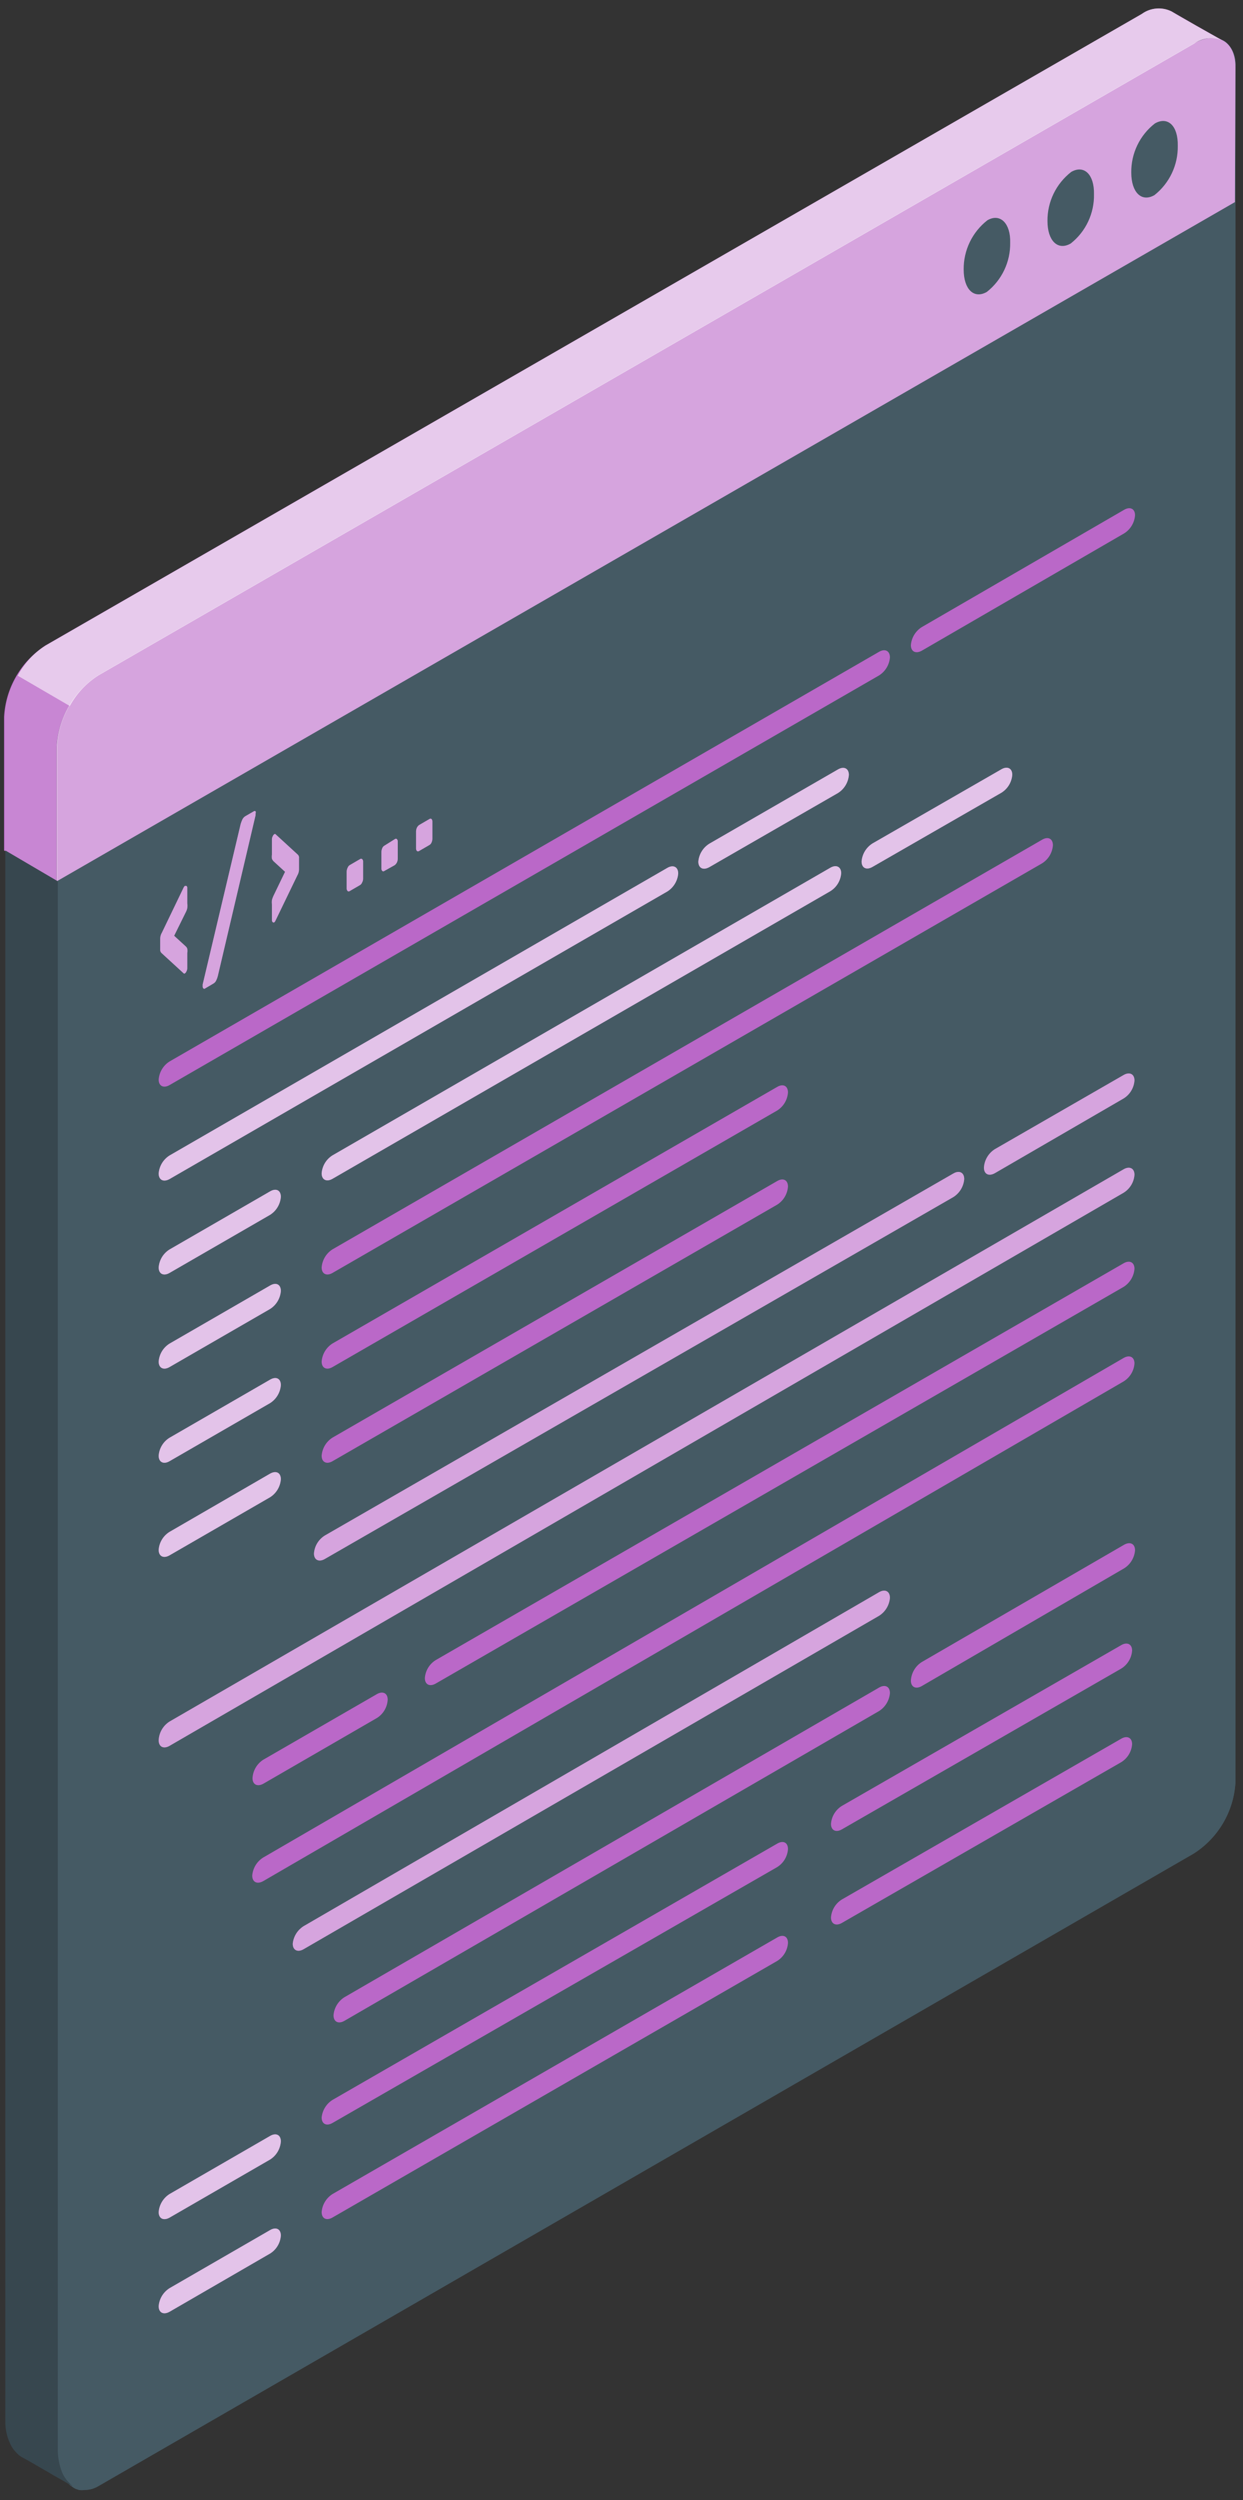 <svg width="89" height="179" viewBox="0 0 89 179" fill="none" xmlns="http://www.w3.org/2000/svg">
<rect x="0" y="0" width="89" height="179" fill="#333333" stroke="none"/>
<path d="M88.46 4.8V127.62C88.4 128.647 88.097 129.645 87.575 130.532C87.053 131.418 86.329 132.169 85.46 132.72L7.05 178C6.748 178.182 6.403 178.279 6.05 178.28C5.924 178.295 5.796 178.295 5.67 178.28L5.42 178.2L5.26 178.11L5.09 177.99C5.03 177.951 4.976 177.904 4.93 177.85C4.696 177.629 4.509 177.364 4.38 177.07C4.175 176.6 4.069 176.093 4.07 175.58V53.46C4.132 52.433 4.436 51.436 4.957 50.549C5.479 49.663 6.203 48.913 7.07 48.36L85.53 3.12C85.816 2.915 86.149 2.784 86.498 2.741C86.848 2.697 87.202 2.741 87.53 2.87C87.62 2.907 87.704 2.958 87.78 3.02C88.027 3.241 88.218 3.518 88.336 3.828C88.454 4.137 88.497 4.471 88.46 4.8Z" fill="#455A64"/>
<path d="M86.82 3.72C86.913 3.72 87.006 3.74 87.09 3.78C87.213 3.913 87.306 4.072 87.361 4.244C87.416 4.417 87.433 4.6 87.41 4.78V127.62C87.356 128.468 87.107 129.292 86.682 130.027C86.257 130.763 85.668 131.39 84.96 131.86L6.5 177.14C6.358 177.235 6.191 177.287 6.02 177.29C5.96 177.299 5.9 177.299 5.84 177.29H5.77L5.67 177.23V177.18C5.541 177.055 5.439 176.906 5.37 176.74C5.217 176.397 5.139 176.025 5.14 175.65V53.46C5.202 52.614 5.455 51.793 5.879 51.059C6.303 50.325 6.888 49.696 7.59 49.22L86 4C86.242 3.841 86.521 3.748 86.81 3.73M86.81 2.73C86.346 2.748 85.895 2.886 85.5 3.13L7.05 48.36C6.183 48.913 5.459 49.663 4.937 50.55C4.416 51.436 4.112 52.433 4.05 53.46V175.54C4.049 176.053 4.155 176.56 4.36 177.03C4.489 177.324 4.676 177.589 4.91 177.81C4.956 177.864 5.01 177.911 5.07 177.95L5.24 178.07L5.4 178.16L5.65 178.24C5.776 178.255 5.904 178.255 6.03 178.24C6.362 178.231 6.687 178.134 6.97 177.96L85.43 132.67C86.299 132.119 87.023 131.369 87.545 130.482C88.067 129.595 88.37 128.597 88.43 127.57V4.8C88.463 4.468 88.416 4.133 88.292 3.823C88.169 3.514 87.972 3.238 87.72 3.02C87.644 2.958 87.56 2.908 87.47 2.87C87.258 2.769 87.025 2.717 86.79 2.72L86.81 2.73Z" fill="#455A64"/>
<g opacity="0.8">
<path d="M88.46 4.8V127.62C88.4 128.647 88.097 129.645 87.575 130.532C87.053 131.418 86.329 132.169 85.46 132.72L7.05 178C6.748 178.182 6.403 178.279 6.05 178.28C5.924 178.295 5.796 178.295 5.67 178.28L5.42 178.2L5.26 178.11L5.09 177.99C5.03 177.951 4.976 177.904 4.93 177.85C4.696 177.629 4.509 177.364 4.38 177.07C4.175 176.6 4.069 176.093 4.07 175.58V53.46C4.132 52.433 4.436 51.436 4.957 50.549C5.479 49.663 6.203 48.913 7.07 48.36L85.53 3.12C85.816 2.915 86.149 2.784 86.498 2.741C86.848 2.697 87.202 2.741 87.53 2.87C87.62 2.907 87.704 2.958 87.78 3.02C88.027 3.241 88.218 3.518 88.336 3.828C88.454 4.137 88.497 4.471 88.46 4.8Z" fill="#455A64"/>
</g>
<path d="M87.5 2.87C87.172 2.741 86.818 2.697 86.468 2.741C86.119 2.784 85.786 2.915 85.5 3.12L7.05 48.36C6.183 48.913 5.459 49.663 4.937 50.549C4.416 51.436 4.112 52.433 4.05 53.46V63.1L0.29 60.89V51.33C0.346 50.309 0.641 49.315 1.152 48.429C1.662 47.543 2.374 46.79 3.23 46.23L81.75 1C82.057 0.778 82.418 0.644 82.795 0.612C83.172 0.581 83.551 0.652 83.89 0.82C84.42 1.13 86.87 2.54 87.5 2.87Z" fill="#BA68C8"/>
<path d="M88.46 4.8C88.46 2.94 87.13 2.19 85.46 3.12L7 48.36C6.144 48.92 5.432 49.673 4.922 50.559C4.411 51.445 4.116 52.439 4.06 53.46V63.1L88.42 14.47L88.46 4.8Z" fill="#BA68C8"/>
<g opacity="0.4">
<path d="M88.46 4.8C88.46 2.94 87.13 2.19 85.46 3.12L7 48.36C6.144 48.92 5.432 49.673 4.922 50.559C4.411 51.445 4.116 52.439 4.06 53.46V63.1L88.42 14.47L88.46 4.8Z" fill="white"/>
</g>
<path opacity="0.65" d="M85.51 3.12L7.05 48.36C6.192 48.905 5.487 49.658 5 50.55L1.26 48.38C1.732 47.501 2.42 46.758 3.26 46.22L81.75 1C82.056 0.776 82.417 0.641 82.795 0.609C83.172 0.577 83.551 0.65 83.89 0.82C84.42 1.15 86.89 2.54 87.48 2.87C87.156 2.747 86.807 2.705 86.464 2.749C86.12 2.792 85.793 2.92 85.51 3.12Z" fill="white"/>
<g opacity="0.2">
<path d="M0.33 60.91V51.32C0.37 50.279 0.68 49.265 1.23 48.38L5 50.54C4.454 51.422 4.15 52.433 4.12 53.47V63.1L0.33 60.91Z" fill="white"/>
</g>
<path d="M70.7 15.77C70.164 16.188 69.731 16.724 69.436 17.336C69.142 17.948 68.992 18.62 69 19.3C69 20.72 69.74 21.43 70.66 20.9C71.191 20.481 71.617 19.946 71.907 19.335C72.197 18.725 72.341 18.056 72.33 17.38C72.37 16 71.62 15.24 70.7 15.77Z" fill="#455A64"/>
<path d="M76.7 12.31C76.164 12.726 75.732 13.26 75.437 13.87C75.142 14.481 74.992 15.152 75 15.83C75 17.25 75.75 17.97 76.67 17.43C77.2 17.011 77.626 16.476 77.913 15.865C78.201 15.254 78.344 14.585 78.33 13.91C78.36 12.49 77.62 11.78 76.7 12.31Z" fill="#455A64"/>
<path d="M82.69 8.84C82.155 9.256 81.724 9.79 81.431 10.401C81.138 11.012 80.99 11.682 81 12.36C81 13.78 81.74 14.5 82.66 13.97C83.191 13.55 83.618 13.013 83.908 12.4C84.198 11.788 84.342 11.117 84.33 10.44C84.36 9 83.61 8.31 82.69 8.84Z" fill="#455A64"/>
<path d="M5.18 178L4.81 177.79C4.54 177.62 4.23 177.45 3.9 177.27L3.41 176.98L2.63 176.53L1.99 176.16L1.62 175.96C1.427 175.859 1.257 175.719 1.12 175.55C0.952 175.376 0.816 175.173 0.72 174.95C0.494 174.465 0.378 173.935 0.38 173.4V60.89L4.14 63.1V175.54C4.158 176.051 4.263 176.554 4.45 177.03C4.579 177.324 4.766 177.589 5 177.81C5.039 177.871 5.094 177.92 5.16 177.95L5.18 178Z" fill="#37474F"/>
<path d="M11.47 67.19C11.474 67.045 11.515 66.904 11.59 66.78L13.16 63.52L13.23 63.43C13.23 63.43 13.32 63.43 13.35 63.43C13.373 63.45 13.39 63.474 13.4 63.502C13.411 63.53 13.414 63.56 13.41 63.59V64.68C13.428 64.793 13.428 64.907 13.41 65.02C13.388 65.125 13.351 65.226 13.3 65.32L12.47 67L13.3 67.76C13.352 67.805 13.39 67.864 13.41 67.93C13.431 68.029 13.431 68.131 13.41 68.23V69.33C13.408 69.407 13.387 69.482 13.35 69.55C13.327 69.611 13.285 69.664 13.23 69.7C13.22 69.707 13.208 69.711 13.195 69.711C13.182 69.711 13.17 69.707 13.16 69.7L11.59 68.26C11.548 68.228 11.514 68.185 11.493 68.136C11.472 68.087 11.464 68.033 11.47 67.98V67.19Z" fill="#BA68C8"/>
<path d="M17.23 59C17.263 58.891 17.303 58.784 17.35 58.68C17.399 58.575 17.479 58.487 17.58 58.43L18.17 58.09C18.188 58.075 18.211 58.066 18.235 58.066C18.259 58.066 18.282 58.075 18.3 58.09C18.319 58.142 18.319 58.198 18.3 58.25C18.303 58.29 18.303 58.33 18.3 58.37L15.6 69.87C15.575 69.977 15.538 70.081 15.49 70.18C15.444 70.293 15.358 70.385 15.25 70.44L14.69 70.77C14.682 70.779 14.671 70.786 14.66 70.79C14.649 70.795 14.637 70.798 14.625 70.798C14.613 70.798 14.601 70.795 14.59 70.79C14.579 70.786 14.568 70.779 14.56 70.77C14.523 70.725 14.505 70.668 14.51 70.61C14.507 70.57 14.507 70.53 14.51 70.49L17.23 59Z" fill="#BA68C8"/>
<path d="M21.41 62.27C21.405 62.414 21.364 62.556 21.29 62.68L19.72 65.93C19.704 65.968 19.68 66.002 19.65 66.03C19.634 66.045 19.612 66.053 19.59 66.053C19.568 66.053 19.547 66.045 19.53 66.03C19.509 66.009 19.493 65.984 19.482 65.957C19.472 65.929 19.468 65.899 19.47 65.87V64.77C19.457 64.66 19.457 64.55 19.47 64.44C19.497 64.337 19.534 64.236 19.58 64.14L20.41 62.42L19.58 61.66C19.533 61.611 19.496 61.553 19.47 61.49C19.456 61.39 19.456 61.289 19.47 61.19V60.09C19.471 60.013 19.492 59.937 19.53 59.87C19.553 59.809 19.595 59.756 19.65 59.72C19.661 59.714 19.673 59.711 19.685 59.711C19.698 59.711 19.709 59.714 19.72 59.72L21.29 61.16C21.333 61.192 21.367 61.234 21.388 61.284C21.41 61.333 21.417 61.387 21.41 61.44V62.27Z" fill="#BA68C8"/>
<path d="M25.78 61.51C25.802 61.493 25.828 61.484 25.855 61.484C25.882 61.484 25.909 61.493 25.93 61.51C25.956 61.536 25.976 61.567 25.988 61.602C26.001 61.636 26.005 61.673 26 61.71V62.91C26.001 63.005 25.977 63.098 25.93 63.18C25.902 63.258 25.85 63.325 25.78 63.37L25.04 63.8C25.019 63.817 24.992 63.826 24.965 63.826C24.938 63.826 24.912 63.817 24.89 63.8C24.842 63.745 24.816 63.673 24.82 63.6V62.4C24.825 62.306 24.848 62.214 24.89 62.13C24.918 62.052 24.971 61.985 25.04 61.94L25.78 61.51Z" fill="#BA68C8"/>
<path d="M28.27 60.08C28.291 60.061 28.317 60.05 28.345 60.05C28.373 60.05 28.4 60.061 28.42 60.08C28.443 60.106 28.46 60.136 28.47 60.169C28.48 60.201 28.484 60.236 28.48 60.27V61.48C28.48 61.573 28.459 61.665 28.42 61.75C28.383 61.822 28.332 61.887 28.27 61.94L27.52 62.36C27.5 62.379 27.473 62.389 27.445 62.389C27.417 62.389 27.39 62.379 27.37 62.36C27.348 62.334 27.331 62.304 27.32 62.271C27.31 62.239 27.307 62.204 27.31 62.17V61C27.311 60.907 27.331 60.815 27.37 60.73C27.398 60.654 27.451 60.591 27.52 60.55L28.27 60.08Z" fill="#BA68C8"/>
<path d="M30.75 58.64C30.771 58.623 30.798 58.614 30.825 58.614C30.852 58.614 30.879 58.623 30.9 58.64C30.944 58.697 30.965 58.768 30.96 58.84V60.05C30.959 60.143 30.939 60.235 30.9 60.32C30.872 60.395 30.819 60.459 30.75 60.5L30.01 60.93C29.987 60.948 29.959 60.958 29.93 60.958C29.901 60.958 29.873 60.948 29.85 60.93C29.805 60.873 29.784 60.802 29.79 60.73V59.53C29.791 59.437 29.811 59.345 29.85 59.26C29.887 59.185 29.942 59.119 30.01 59.07L30.75 58.64Z" fill="#BA68C8"/>
<g opacity="0.4">
<path d="M11.47 67.19C11.474 67.045 11.515 66.904 11.59 66.78L13.16 63.52L13.23 63.43C13.23 63.43 13.32 63.43 13.35 63.43C13.373 63.45 13.39 63.474 13.4 63.502C13.411 63.53 13.414 63.56 13.41 63.59V64.68C13.428 64.793 13.428 64.907 13.41 65.02C13.388 65.125 13.351 65.226 13.3 65.32L12.47 67L13.3 67.76C13.352 67.805 13.39 67.864 13.41 67.93C13.431 68.029 13.431 68.131 13.41 68.23V69.33C13.408 69.407 13.387 69.482 13.35 69.55C13.327 69.611 13.285 69.664 13.23 69.7C13.22 69.707 13.208 69.711 13.195 69.711C13.182 69.711 13.17 69.707 13.16 69.7L11.59 68.26C11.548 68.228 11.514 68.185 11.493 68.136C11.472 68.087 11.464 68.033 11.47 67.98V67.19Z" fill="white"/>
<path d="M17.23 59C17.263 58.891 17.303 58.784 17.35 58.68C17.399 58.575 17.479 58.487 17.58 58.43L18.17 58.09C18.188 58.075 18.211 58.066 18.235 58.066C18.259 58.066 18.282 58.075 18.3 58.09C18.319 58.142 18.319 58.198 18.3 58.25C18.303 58.29 18.303 58.33 18.3 58.37L15.6 69.87C15.575 69.977 15.538 70.081 15.49 70.18C15.444 70.293 15.358 70.385 15.25 70.44L14.69 70.77C14.682 70.779 14.671 70.786 14.66 70.79C14.649 70.795 14.637 70.798 14.625 70.798C14.613 70.798 14.601 70.795 14.59 70.79C14.579 70.786 14.568 70.779 14.56 70.77C14.523 70.725 14.505 70.668 14.51 70.61C14.507 70.57 14.507 70.53 14.51 70.49L17.23 59Z" fill="white"/>
<path d="M21.41 62.27C21.405 62.415 21.364 62.556 21.29 62.68L19.72 65.93C19.704 65.968 19.68 66.002 19.65 66.03C19.634 66.045 19.612 66.053 19.59 66.053C19.568 66.053 19.547 66.045 19.53 66.03C19.509 66.009 19.493 65.984 19.482 65.957C19.472 65.929 19.468 65.9 19.47 65.87V64.77C19.457 64.66 19.457 64.55 19.47 64.44C19.497 64.337 19.534 64.236 19.58 64.14L20.41 62.42L19.58 61.66C19.533 61.611 19.496 61.553 19.47 61.49C19.456 61.391 19.456 61.289 19.47 61.19V60.09C19.471 60.013 19.492 59.937 19.53 59.87C19.553 59.809 19.595 59.756 19.65 59.72C19.661 59.714 19.673 59.711 19.685 59.711C19.698 59.711 19.709 59.714 19.72 59.72L21.29 61.16C21.333 61.192 21.367 61.234 21.388 61.284C21.41 61.333 21.417 61.387 21.41 61.44V62.27Z" fill="white"/>
<path d="M25.78 61.51C25.802 61.493 25.828 61.484 25.855 61.484C25.882 61.484 25.909 61.493 25.93 61.51C25.956 61.536 25.976 61.567 25.988 61.602C26.001 61.636 26.005 61.673 26 61.71V62.91C26.001 63.005 25.977 63.098 25.93 63.18C25.902 63.258 25.85 63.325 25.78 63.37L25.04 63.8C25.019 63.817 24.992 63.826 24.965 63.826C24.938 63.826 24.912 63.817 24.89 63.8C24.842 63.745 24.816 63.673 24.82 63.6V62.4C24.825 62.306 24.848 62.214 24.89 62.13C24.918 62.052 24.971 61.985 25.04 61.94L25.78 61.51Z" fill="white"/>
<path d="M28.27 60.08C28.291 60.061 28.317 60.05 28.345 60.05C28.373 60.05 28.4 60.061 28.42 60.08C28.443 60.106 28.46 60.136 28.47 60.169C28.48 60.202 28.484 60.236 28.48 60.27V61.48C28.48 61.573 28.459 61.665 28.42 61.75C28.383 61.822 28.332 61.887 28.27 61.94L27.52 62.36C27.5 62.379 27.473 62.389 27.445 62.389C27.417 62.389 27.39 62.379 27.37 62.36C27.348 62.334 27.331 62.304 27.32 62.271C27.31 62.239 27.307 62.204 27.31 62.17V61C27.311 60.907 27.331 60.815 27.37 60.73C27.398 60.655 27.451 60.591 27.52 60.55L28.27 60.08Z" fill="white"/>
<path d="M30.75 58.64C30.771 58.623 30.798 58.614 30.825 58.614C30.852 58.614 30.879 58.623 30.9 58.64C30.944 58.697 30.965 58.768 30.96 58.84V60.05C30.959 60.143 30.939 60.235 30.9 60.32C30.872 60.395 30.819 60.459 30.75 60.5L30.01 60.93C29.987 60.948 29.959 60.958 29.93 60.958C29.901 60.958 29.873 60.948 29.85 60.93C29.805 60.873 29.784 60.802 29.79 60.73V59.53C29.791 59.437 29.811 59.345 29.85 59.26C29.887 59.185 29.942 59.119 30.01 59.07L30.75 58.64Z" fill="white"/>
</g>
<path d="M12.14 76L62.94 46.67C63.37 46.42 63.72 46.6 63.72 47.07C63.7 47.331 63.618 47.583 63.483 47.807C63.347 48.031 63.162 48.221 62.94 48.36L12.14 77.69C11.71 77.94 11.36 77.76 11.36 77.3C11.379 77.037 11.46 76.783 11.595 76.557C11.731 76.331 11.917 76.14 12.14 76Z" fill="#BA68C8"/>
<path d="M23.81 89.45L74.62 60.12C75.05 59.87 75.39 60.05 75.39 60.52C75.371 60.78 75.292 61.032 75.158 61.257C75.025 61.48 74.84 61.67 74.62 61.81L23.81 91.14C23.38 91.39 23.03 91.21 23.03 90.75C23.049 90.487 23.13 90.233 23.265 90.007C23.401 89.781 23.587 89.59 23.81 89.45Z" fill="#BA68C8"/>
<path d="M23.81 96.19L55.65 77.82C56.08 77.57 56.42 77.75 56.42 78.22C56.401 78.48 56.322 78.733 56.188 78.957C56.055 79.18 55.87 79.37 55.65 79.51L23.81 97.88C23.38 98.13 23.03 97.95 23.03 97.49C23.049 97.227 23.13 96.973 23.265 96.747C23.401 96.521 23.587 96.33 23.81 96.19Z" fill="#BA68C8"/>
<path d="M23.81 102.93L55.65 84.56C56.08 84.31 56.42 84.49 56.42 84.96C56.401 85.22 56.322 85.472 56.188 85.697C56.055 85.921 55.87 86.11 55.65 86.25L23.81 104.62C23.38 104.87 23.03 104.69 23.03 104.23C23.049 103.967 23.13 103.713 23.265 103.487C23.401 103.261 23.587 103.07 23.81 102.93Z" fill="#BA68C8"/>
<path d="M66 44.9L80.49 36.5C80.92 36.25 81.27 36.43 81.27 36.89C81.251 37.153 81.171 37.407 81.035 37.633C80.9 37.859 80.713 38.05 80.49 38.19L66 46.59C65.57 46.83 65.22 46.66 65.22 46.19C65.241 45.929 65.322 45.676 65.457 45.453C65.593 45.229 65.779 45.039 66 44.9Z" fill="#BA68C8"/>
<path d="M24.66 143L62.94 120.83C63.37 120.58 63.72 120.75 63.72 121.22C63.7 121.481 63.618 121.733 63.483 121.957C63.347 122.181 63.162 122.371 62.94 122.51L24.66 144.69C24.23 144.94 23.88 144.76 23.88 144.29C23.901 144.029 23.982 143.777 24.117 143.553C24.253 143.329 24.439 143.139 24.66 143Z" fill="#BA68C8"/>
<path d="M66 119L80.49 110.6C80.92 110.36 81.27 110.53 81.27 111C81.25 111.261 81.168 111.513 81.033 111.737C80.898 111.961 80.712 112.151 80.49 112.29L66 120.72C65.57 120.97 65.22 120.79 65.22 120.33C65.235 120.062 65.313 119.802 65.449 119.57C65.584 119.339 65.773 119.143 66 119Z" fill="#BA68C8"/>
<path d="M31.2 118.86L80.45 90.45C80.88 90.2 81.23 90.38 81.23 90.84C81.211 91.103 81.131 91.357 80.995 91.583C80.86 91.809 80.673 92 80.45 92.14L31.2 120.54C30.77 120.79 30.42 120.61 30.42 120.15C30.438 119.888 30.519 119.635 30.654 119.411C30.79 119.186 30.977 118.998 31.2 118.86Z" fill="#BA68C8"/>
<path d="M18.84 133L80.45 97.23C80.88 96.98 81.23 97.16 81.23 97.62C81.212 97.882 81.132 98.135 80.996 98.359C80.86 98.584 80.673 98.772 80.45 98.91L18.84 134.69C18.41 134.93 18.06 134.76 18.06 134.29C18.081 134.029 18.162 133.777 18.297 133.553C18.433 133.329 18.619 133.139 18.84 133Z" fill="#BA68C8"/>
<path d="M21.74 137.91L62.94 114C63.37 113.75 63.72 113.93 63.72 114.4C63.7 114.661 63.618 114.913 63.483 115.137C63.348 115.361 63.162 115.551 62.94 115.69L21.74 139.56C21.31 139.81 20.96 139.63 20.96 139.17C20.985 138.914 21.069 138.668 21.204 138.449C21.339 138.231 21.523 138.046 21.74 137.91Z" fill="#BA68C8"/>
<path d="M18.84 126L26.98 121.3C27.41 121.05 27.76 121.23 27.76 121.69C27.747 121.953 27.672 122.209 27.539 122.437C27.407 122.665 27.222 122.858 27 123L18.86 127.71C18.43 127.95 18.08 127.78 18.08 127.31C18.095 127.047 18.172 126.792 18.304 126.564C18.436 126.337 18.62 126.144 18.84 126Z" fill="#BA68C8"/>
<path d="M12.14 82.73L47.78 62.14C48.21 61.89 48.56 62.07 48.56 62.54C48.54 62.801 48.458 63.053 48.323 63.277C48.188 63.501 48.002 63.691 47.78 63.83L12.14 84.42C11.71 84.66 11.36 84.49 11.36 84.02C11.381 83.759 11.462 83.507 11.597 83.282C11.733 83.059 11.919 82.869 12.14 82.73Z" fill="#BA68C8"/>
<path opacity="0.6" d="M12.14 82.73L47.78 62.14C48.21 61.89 48.56 62.07 48.56 62.54C48.54 62.801 48.458 63.053 48.323 63.277C48.188 63.501 48.002 63.691 47.78 63.83L12.14 84.42C11.71 84.66 11.36 84.49 11.36 84.02C11.381 83.759 11.462 83.507 11.597 83.282C11.733 83.059 11.919 82.869 12.14 82.73Z" fill="white"/>
<path d="M12.14 89.46L19.34 85.3C19.77 85.05 20.11 85.22 20.11 85.69C20.091 85.95 20.012 86.202 19.878 86.427C19.745 86.65 19.56 86.84 19.34 86.98L12.14 91.14C11.71 91.39 11.36 91.21 11.36 90.75C11.379 90.489 11.46 90.236 11.595 90.011C11.731 89.787 11.918 89.598 12.14 89.46Z" fill="#BA68C8"/>
<path opacity="0.6" d="M12.14 89.46L19.34 85.3C19.77 85.05 20.11 85.22 20.11 85.69C20.091 85.95 20.012 86.202 19.878 86.427C19.745 86.65 19.56 86.84 19.34 86.98L12.14 91.14C11.71 91.39 11.36 91.21 11.36 90.75C11.379 90.489 11.46 90.236 11.595 90.011C11.731 89.787 11.918 89.598 12.14 89.46Z" fill="white"/>
<path d="M12.14 96.2L19.34 92.04C19.77 91.79 20.11 91.96 20.11 92.43C20.091 92.69 20.012 92.942 19.878 93.166C19.745 93.391 19.56 93.58 19.34 93.72L12.14 97.88C11.71 98.13 11.36 97.95 11.36 97.49C11.379 97.229 11.46 96.975 11.595 96.751C11.731 96.527 11.918 96.338 12.14 96.2Z" fill="#BA68C8"/>
<path opacity="0.6" d="M12.14 96.2L19.34 92.04C19.77 91.79 20.11 91.96 20.11 92.43C20.091 92.69 20.012 92.942 19.878 93.166C19.745 93.391 19.56 93.58 19.34 93.72L12.14 97.88C11.71 98.13 11.36 97.95 11.36 97.49C11.379 97.229 11.46 96.975 11.595 96.751C11.731 96.527 11.918 96.338 12.14 96.2Z" fill="white"/>
<path d="M12.14 102.94L19.34 98.78C19.77 98.53 20.11 98.7 20.11 99.17C20.091 99.43 20.012 99.682 19.878 99.906C19.745 100.13 19.56 100.32 19.34 100.46L12.14 104.62C11.71 104.87 11.36 104.69 11.36 104.23C11.378 103.968 11.459 103.715 11.594 103.491C11.73 103.266 11.917 103.078 12.14 102.94Z" fill="#BA68C8"/>
<path opacity="0.6" d="M12.14 102.94L19.34 98.78C19.77 98.53 20.11 98.7 20.11 99.17C20.091 99.43 20.012 99.682 19.878 99.906C19.745 100.13 19.56 100.32 19.34 100.46L12.14 104.62C11.71 104.87 11.36 104.69 11.36 104.23C11.378 103.968 11.459 103.715 11.594 103.491C11.73 103.266 11.917 103.078 12.14 102.94Z" fill="white"/>
<path d="M12.14 109.68L19.34 105.51C19.77 105.27 20.11 105.44 20.11 105.91C20.091 106.17 20.012 106.422 19.878 106.646C19.745 106.87 19.56 107.06 19.34 107.2L12.14 111.36C11.71 111.61 11.36 111.43 11.36 110.97C11.378 110.708 11.459 110.455 11.594 110.231C11.73 110.006 11.917 109.818 12.14 109.68Z" fill="#BA68C8"/>
<path opacity="0.6" d="M12.14 109.68L19.34 105.51C19.77 105.27 20.11 105.44 20.11 105.91C20.091 106.17 20.012 106.422 19.878 106.646C19.745 106.87 19.56 107.06 19.34 107.2L12.14 111.36C11.71 111.61 11.36 111.43 11.36 110.97C11.378 110.708 11.459 110.455 11.594 110.231C11.73 110.006 11.917 109.818 12.14 109.68Z" fill="white"/>
<path d="M23.81 150.35L55.65 132C56.08 131.75 56.42 131.92 56.42 132.39C56.403 132.651 56.324 132.903 56.19 133.128C56.056 133.352 55.871 133.541 55.65 133.68L23.81 152C23.38 152.25 23.03 152.08 23.03 151.61C23.055 151.354 23.138 151.108 23.274 150.889C23.409 150.671 23.592 150.486 23.81 150.35Z" fill="#BA68C8"/>
<path d="M23.81 157.09L55.65 138.72C56.08 138.47 56.42 138.64 56.42 139.11C56.403 139.371 56.324 139.623 56.19 139.848C56.056 140.072 55.871 140.261 55.65 140.4L23.81 158.77C23.38 159.02 23.03 158.85 23.03 158.38C23.051 158.119 23.132 157.867 23.267 157.643C23.403 157.419 23.588 157.229 23.81 157.09Z" fill="#BA68C8"/>
<path d="M60.28 129.3L80.28 117.79C80.71 117.54 81.06 117.72 81.06 118.18C81.042 118.441 80.962 118.695 80.826 118.919C80.69 119.144 80.503 119.332 80.28 119.47L60.28 130.98C59.85 131.23 59.5 131.05 59.5 130.59C59.518 130.328 59.598 130.075 59.734 129.851C59.87 129.626 60.057 129.438 60.28 129.3Z" fill="#BA68C8"/>
<path d="M60.28 136L80.28 124.49C80.71 124.24 81.06 124.42 81.06 124.88C81.042 125.141 80.962 125.395 80.826 125.619C80.69 125.844 80.503 126.032 80.28 126.17L60.28 137.68C59.85 137.93 59.5 137.75 59.5 137.29C59.518 137.028 59.598 136.775 59.734 136.551C59.87 136.326 60.057 136.138 60.28 136Z" fill="#BA68C8"/>
<path d="M12.14 157.09L19.34 152.93C19.77 152.68 20.11 152.86 20.11 153.32C20.093 153.582 20.014 153.836 19.881 154.062C19.747 154.288 19.562 154.479 19.34 154.62L12.14 158.78C11.71 159.02 11.36 158.85 11.36 158.38C11.381 158.119 11.462 157.867 11.597 157.643C11.733 157.419 11.919 157.229 12.14 157.09Z" fill="#BA68C8"/>
<path opacity="0.6" d="M12.14 157.09L19.34 152.93C19.77 152.68 20.11 152.86 20.11 153.32C20.093 153.582 20.014 153.836 19.881 154.062C19.747 154.288 19.562 154.479 19.34 154.62L12.14 158.78C11.71 159.02 11.36 158.85 11.36 158.38C11.381 158.119 11.462 157.867 11.597 157.643C11.733 157.419 11.919 157.229 12.14 157.09Z" fill="white"/>
<path d="M12.14 163.83L19.34 159.67C19.77 159.42 20.11 159.6 20.11 160.06C20.094 160.321 20.015 160.574 19.881 160.798C19.748 161.023 19.562 161.212 19.34 161.35L12.14 165.52C11.71 165.76 11.36 165.59 11.36 165.12C11.381 164.859 11.462 164.607 11.597 164.383C11.733 164.159 11.919 163.969 12.14 163.83Z" fill="#BA68C8"/>
<path opacity="0.6" d="M12.14 163.83L19.34 159.67C19.77 159.42 20.11 159.6 20.11 160.06C20.094 160.321 20.015 160.574 19.881 160.798C19.748 161.023 19.562 161.212 19.34 161.35L12.14 165.52C11.71 165.76 11.36 165.59 11.36 165.12C11.381 164.859 11.462 164.607 11.597 164.383C11.733 164.159 11.919 163.969 12.14 163.83Z" fill="white"/>
<path d="M50.8 60.4L60 55.09C60.43 54.84 60.78 55.02 60.78 55.48C60.761 55.743 60.681 55.997 60.545 56.223C60.41 56.449 60.223 56.64 60 56.78L50.78 62.09C50.35 62.33 50 62.16 50 61.69C50.023 61.427 50.107 61.174 50.246 60.95C50.385 60.725 50.575 60.537 50.8 60.4Z" fill="#BA68C8"/>
<path opacity="0.6" d="M50.8 60.4L60 55.09C60.43 54.84 60.78 55.02 60.78 55.48C60.761 55.743 60.681 55.997 60.545 56.223C60.41 56.449 60.223 56.64 60 56.78L50.78 62.09C50.35 62.33 50 62.16 50 61.69C50.023 61.427 50.107 61.174 50.246 60.95C50.385 60.725 50.575 60.537 50.8 60.4Z" fill="white"/>
<path d="M23.26 109.94L68.26 84.02C68.69 83.77 69.04 83.95 69.04 84.42C69.019 84.681 68.938 84.933 68.803 85.157C68.667 85.381 68.481 85.57 68.26 85.71L23.26 111.62C22.83 111.87 22.48 111.69 22.48 111.23C22.498 110.968 22.578 110.715 22.714 110.491C22.85 110.266 23.037 110.078 23.26 109.94Z" fill="#BA68C8"/>
<path d="M12.14 123.26L80.45 83.72C80.88 83.47 81.23 83.65 81.23 84.11C81.212 84.371 81.132 84.625 80.996 84.849C80.86 85.074 80.673 85.262 80.45 85.4L12.14 125C11.71 125.25 11.36 125.07 11.36 124.6C11.373 124.33 11.45 124.068 11.586 123.835C11.722 123.601 11.912 123.404 12.14 123.26Z" fill="#BA68C8"/>
<path d="M71.23 82.28L80.45 76.97C80.88 76.72 81.23 76.9 81.23 77.36C81.212 77.621 81.132 77.875 80.996 78.099C80.861 78.324 80.673 78.512 80.45 78.65L71.23 84C70.8 84.24 70.45 84.07 70.45 83.6C70.466 83.334 70.545 83.075 70.681 82.846C70.817 82.616 71.005 82.422 71.23 82.28Z" fill="#BA68C8"/>
<g opacity="0.4">
<path d="M21.74 137.91L62.94 114C63.37 113.75 63.72 113.93 63.72 114.4C63.7 114.661 63.618 114.913 63.483 115.137C63.348 115.361 63.162 115.551 62.94 115.69L21.74 139.56C21.31 139.81 20.96 139.63 20.96 139.17C20.985 138.914 21.069 138.668 21.204 138.449C21.339 138.231 21.523 138.046 21.74 137.91Z" fill="white"/>
</g>
<g opacity="0.4">
<path d="M23.26 109.94L68.26 84.02C68.69 83.77 69.04 83.95 69.04 84.42C69.019 84.681 68.938 84.933 68.803 85.157C68.667 85.381 68.481 85.57 68.26 85.71L23.26 111.62C22.83 111.87 22.48 111.69 22.48 111.23C22.498 110.968 22.578 110.715 22.714 110.491C22.85 110.266 23.037 110.078 23.26 109.94Z" fill="white"/>
</g>
<g opacity="0.4">
<path d="M12.14 123.26L80.45 83.72C80.88 83.47 81.23 83.65 81.23 84.11C81.212 84.371 81.132 84.625 80.996 84.849C80.86 85.074 80.673 85.262 80.45 85.4L12.14 125C11.71 125.25 11.36 125.07 11.36 124.6C11.373 124.33 11.45 124.068 11.586 123.835C11.722 123.601 11.912 123.404 12.14 123.26Z" fill="white"/>
</g>
<g opacity="0.4">
<path d="M71.23 82.28L80.45 76.97C80.88 76.72 81.23 76.9 81.23 77.36C81.212 77.621 81.132 77.875 80.996 78.099C80.861 78.324 80.673 78.512 80.45 78.65L71.23 84C70.8 84.24 70.45 84.07 70.45 83.6C70.466 83.334 70.545 83.075 70.681 82.846C70.817 82.616 71.005 82.422 71.23 82.28Z" fill="white"/>
</g>
<path d="M23.81 82.72L59.45 62.13C59.88 61.88 60.23 62.06 60.23 62.52C60.212 62.782 60.132 63.035 59.996 63.259C59.86 63.484 59.673 63.672 59.45 63.81L23.81 84.4C23.38 84.65 23.03 84.47 23.03 84.01C23.049 83.749 23.13 83.496 23.265 83.271C23.401 83.047 23.587 82.858 23.81 82.72Z" fill="#BA68C8"/>
<path opacity="0.6" d="M23.81 82.72L59.45 62.13C59.88 61.88 60.23 62.06 60.23 62.52C60.212 62.782 60.132 63.035 59.996 63.259C59.86 63.484 59.673 63.672 59.45 63.81L23.81 84.4C23.38 84.65 23.03 84.47 23.03 84.01C23.049 83.749 23.13 83.496 23.265 83.271C23.401 83.047 23.587 82.858 23.81 82.72Z" fill="white"/>
<path d="M62.47 60.39L71.7 55.08C72.13 54.83 72.48 55.01 72.48 55.47C72.461 55.731 72.381 55.984 72.245 56.209C72.109 56.433 71.923 56.622 71.7 56.76L62.47 62.07C62.04 62.32 61.69 62.15 61.69 61.68C61.711 61.419 61.792 61.167 61.927 60.943C62.063 60.719 62.249 60.529 62.47 60.39Z" fill="#BA68C8"/>
<path opacity="0.6" d="M62.47 60.39L71.7 55.08C72.13 54.83 72.48 55.01 72.48 55.47C72.461 55.731 72.381 55.984 72.245 56.209C72.109 56.433 71.923 56.622 71.7 56.76L62.47 62.07C62.04 62.32 61.69 62.15 61.69 61.68C61.711 61.419 61.792 61.167 61.927 60.943C62.063 60.719 62.249 60.529 62.47 60.39Z" fill="white"/>
</svg>
